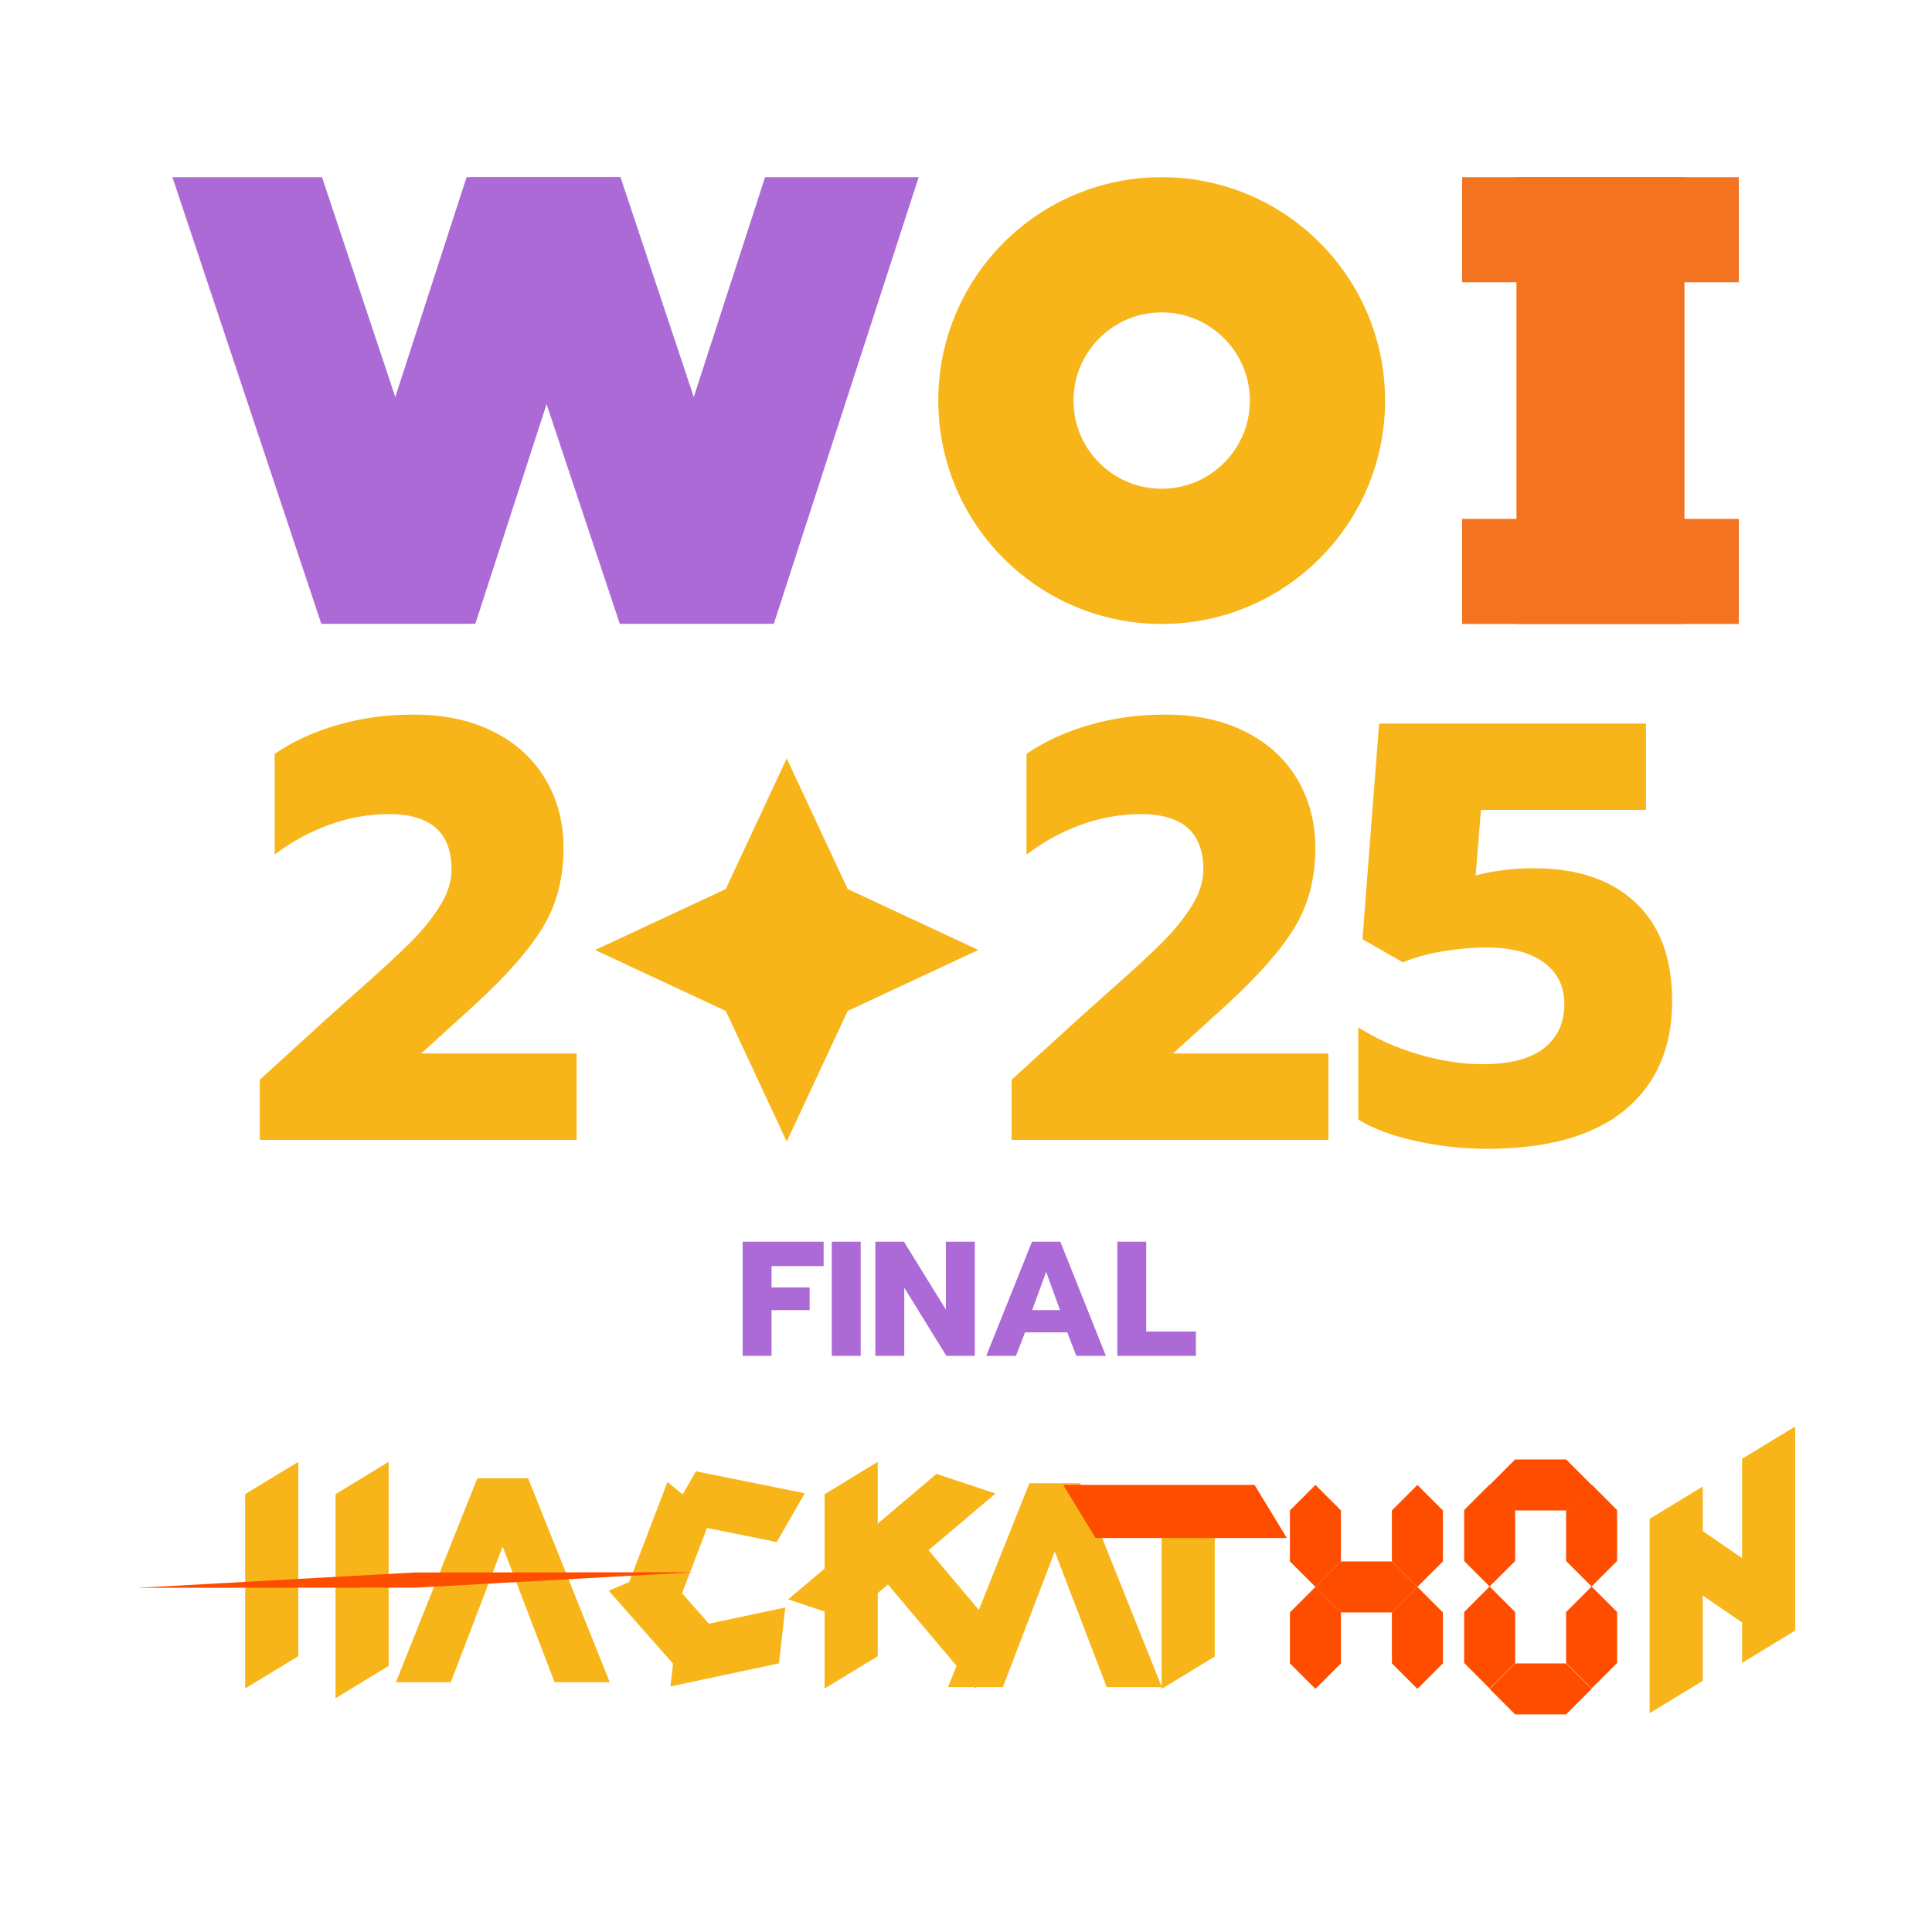 <svg xmlns="http://www.w3.org/2000/svg" xmlns:xlink="http://www.w3.org/1999/xlink" width="500" zoomAndPan="magnify" viewBox="0 0 375 375" height="500" preserveAspectRatio="xMidYMid meet" version="1.0"><defs><g/><clipPath id="63be423034"><path d="M 33.469 34.391 L 91.406 34.391 L 91.406 121.297 L 33.469 121.297 Z M 33.469 34.391 " clip-rule="nonzero"/></clipPath><clipPath id="0a45635641"><path d="M 62.5 34.391 L 33.469 34.391 L 62.379 121.113 L 91.406 121.113 Z M 62.5 34.391 " clip-rule="nonzero"/></clipPath><clipPath id="a059750b80"><path d="M 182.121 34.391 L 268.84 34.391 L 268.84 121.109 L 182.121 121.109 Z M 182.121 34.391 " clip-rule="nonzero"/></clipPath><clipPath id="6018377f24"><path d="M 225.48 34.391 C 201.535 34.391 182.121 53.805 182.121 77.75 C 182.121 101.699 201.535 121.109 225.48 121.109 C 249.426 121.109 268.84 101.699 268.84 77.75 C 268.84 53.805 249.426 34.391 225.48 34.391 Z M 225.48 34.391 " clip-rule="nonzero"/></clipPath><clipPath id="c31fa42d1b"><path d="M 294.344 34.391 L 326.957 34.391 L 326.957 121.113 L 294.344 121.113 Z M 294.344 34.391 " clip-rule="nonzero"/></clipPath><clipPath id="eff9671c9c"><path d="M 283.801 34.391 L 337.5 34.391 L 337.5 54.793 L 283.801 54.793 Z M 283.801 34.391 " clip-rule="nonzero"/></clipPath><clipPath id="6e8412d7a6"><path d="M 283.801 100.715 L 337.5 100.715 L 337.5 121.113 L 283.801 121.113 Z M 283.801 100.715 " clip-rule="nonzero"/></clipPath><clipPath id="564c8b40d2"><path d="M 62.438 34.391 L 120.375 34.391 L 120.375 121.297 L 62.438 121.297 Z M 62.438 34.391 " clip-rule="nonzero"/></clipPath><clipPath id="d7333ff2c7"><path d="M 90.562 34.391 L 120.375 34.391 L 92.25 121.113 L 62.438 121.113 Z M 90.562 34.391 " clip-rule="nonzero"/></clipPath><clipPath id="9bcc4c5cad"><path d="M 120.375 34.391 L 178.312 34.391 L 178.312 121.297 L 120.375 121.297 Z M 120.375 34.391 " clip-rule="nonzero"/></clipPath><clipPath id="7edb942242"><path d="M 148.5 34.391 L 178.312 34.391 L 150.188 121.113 L 120.375 121.113 Z M 148.5 34.391 " clip-rule="nonzero"/></clipPath><clipPath id="3dc9838825"><path d="M 91.406 34.391 L 149.344 34.391 L 149.344 121.297 L 91.406 121.297 Z M 91.406 34.391 " clip-rule="nonzero"/></clipPath><clipPath id="6bc42a0f5a"><path d="M 120.438 34.391 L 91.406 34.391 L 120.316 121.113 L 149.344 121.113 Z M 120.438 34.391 " clip-rule="nonzero"/></clipPath><clipPath id="3e1170ddd4"><path d="M 115.523 147.211 L 189.887 147.211 L 189.887 221.574 L 115.523 221.574 Z M 115.523 147.211 " clip-rule="nonzero"/></clipPath><clipPath id="528530fe82"><path d="M 152.703 147.211 L 164.535 172.562 L 189.887 184.391 L 164.535 196.223 L 152.703 221.574 L 140.875 196.223 L 115.523 184.391 L 140.875 172.562 Z M 152.703 147.211 " clip-rule="nonzero"/></clipPath><clipPath id="421d84846e"><path d="M 47.59 283.715 L 57.898 283.715 L 57.898 327.73 L 47.59 327.73 Z M 47.59 283.715 " clip-rule="nonzero"/></clipPath><clipPath id="7494b98ffb"><path d="M 47.59 290.012 L 47.59 327.73 L 57.898 321.461 L 57.898 283.738 Z M 47.59 290.012 " clip-rule="nonzero"/></clipPath><clipPath id="d8d7144ee2"><path d="M 65.133 283.719 L 75.441 283.719 L 75.441 329.625 L 65.133 329.625 Z M 65.133 283.719 " clip-rule="nonzero"/></clipPath><clipPath id="66fc0dbc27"><path d="M 65.133 290.012 L 65.133 329.625 L 75.441 323.355 L 75.441 283.742 Z M 65.133 290.012 " clip-rule="nonzero"/></clipPath><clipPath id="2c75e0b461"><path d="M 129 285 L 157 285 L 157 300 L 129 300 Z M 129 285 " clip-rule="nonzero"/></clipPath><clipPath id="07f0750fc0"><path d="M 129.648 295.051 L 138.469 279.668 L 156.258 289.867 L 147.434 305.254 Z M 129.648 295.051 " clip-rule="nonzero"/></clipPath><clipPath id="ac4fae06ba"><path d="M 135.078 285.582 L 129.648 295.051 L 150.785 299.312 L 156.215 289.844 Z M 135.078 285.582 " clip-rule="nonzero"/></clipPath><clipPath id="805b6721f6"><path d="M 121 287 L 138 287 L 138 315 L 121 315 Z M 121 287 " clip-rule="nonzero"/></clipPath><clipPath id="3952c8d844"><path d="M 130.305 314.695 L 116.59 303.449 L 129.59 287.59 L 143.305 298.836 Z M 130.305 314.695 " clip-rule="nonzero"/></clipPath><clipPath id="cf5213a5ff"><path d="M 121.863 307.773 L 130.305 314.695 L 138 294.551 L 129.559 287.629 Z M 121.863 307.773 " clip-rule="nonzero"/></clipPath><clipPath id="44c1d7bbc2"><path d="M 118 304 L 143 304 L 143 325 L 118 325 Z M 118 304 " clip-rule="nonzero"/></clipPath><clipPath id="48a8f2dc47"><path d="M 142.445 320.66 L 126.113 327.574 L 118.117 308.691 L 134.445 301.777 Z M 142.445 320.66 " clip-rule="nonzero"/></clipPath><clipPath id="59d48b0653"><path d="M 132.391 324.914 L 142.445 320.66 L 128.188 304.48 L 118.137 308.738 Z M 132.391 324.914 " clip-rule="nonzero"/></clipPath><clipPath id="1fda97b759"><path d="M 26 305 L 135 305 L 135 309 L 26 309 Z M 26 305 " clip-rule="nonzero"/></clipPath><clipPath id="2ffec7c332"><path d="M 134.777 305.168 L 26.707 311.145 L 26.543 308.203 L 134.613 302.223 Z M 134.777 305.168 " clip-rule="nonzero"/></clipPath><clipPath id="efb82d7eaa"><path d="M 80.746 308.156 L 134.777 305.168 L 80.582 305.211 L 26.551 308.199 Z M 80.746 308.156 " clip-rule="nonzero"/></clipPath><clipPath id="56387d9991"><path d="M 130 312 L 153 312 L 153 328 L 130 328 Z M 130 312 " clip-rule="nonzero"/></clipPath><clipPath id="7db9bf020b"><path d="M 152.422 312.008 L 150.438 329.629 L 130.059 327.336 L 132.043 309.711 Z M 152.422 312.008 " clip-rule="nonzero"/></clipPath><clipPath id="3fe08815f6"><path d="M 151.199 322.855 L 152.422 312.008 L 131.328 316.492 L 130.105 327.34 Z M 151.199 322.855 " clip-rule="nonzero"/></clipPath><clipPath id="2fcfd49408"><path d="M 160.055 283.727 L 170.363 283.727 L 170.363 327.742 L 160.055 327.742 Z M 160.055 283.727 " clip-rule="nonzero"/></clipPath><clipPath id="0f2bc7debd"><path d="M 160.055 290.023 L 160.055 327.742 L 170.363 321.469 L 170.363 283.75 Z M 160.055 290.023 " clip-rule="nonzero"/></clipPath><clipPath id="724ef94720"><path d="M 152 286 L 194 286 L 194 315 L 152 315 Z M 152 286 " clip-rule="nonzero"/></clipPath><clipPath id="7230d1a1e8"><path d="M 152.98 310.434 L 186.586 282.008 L 193.242 289.879 L 159.641 318.305 Z M 152.98 310.434 " clip-rule="nonzero"/></clipPath><clipPath id="14d7bc965e"><path d="M 181.781 286.074 L 152.98 310.434 L 164.426 314.254 L 193.227 289.895 Z M 181.781 286.074 " clip-rule="nonzero"/></clipPath><clipPath id="20d506b064"><path d="M 171 295 L 194 295 L 194 328 L 171 328 Z M 171 295 " clip-rule="nonzero"/></clipPath><clipPath id="ca4010696b"><path d="M 189.359 327.727 L 167.953 302.324 L 175.836 295.68 L 197.242 321.086 Z M 189.359 327.727 " clip-rule="nonzero"/></clipPath><clipPath id="14370f4b8c"><path d="M 171.992 307.121 L 189.359 327.727 L 193.203 316.289 L 175.836 295.684 Z M 171.992 307.121 " clip-rule="nonzero"/></clipPath><clipPath id="6c3f2bfb1d"><path d="M 225.473 288.664 L 235.781 288.664 L 235.781 327.805 L 225.473 327.805 Z M 225.473 288.664 " clip-rule="nonzero"/></clipPath><clipPath id="4ddc0489cc"><path d="M 225.473 294.961 L 225.473 327.805 L 235.781 321.535 L 235.781 288.691 Z M 225.473 294.961 " clip-rule="nonzero"/></clipPath><clipPath id="34679e252e"><path d="M 206.367 288.219 L 249.777 288.219 L 249.777 298.527 L 206.367 298.527 Z M 206.367 288.219 " clip-rule="nonzero"/></clipPath><clipPath id="2c1ca700f8"><path d="M 212.645 298.527 L 249.777 298.527 L 243.504 288.219 L 206.375 288.219 Z M 212.645 298.527 " clip-rule="nonzero"/></clipPath><clipPath id="9ec094ddc3"><path d="M 250.375 288.223 L 260.273 288.223 L 260.273 308.016 L 250.375 308.016 Z M 250.375 288.223 " clip-rule="nonzero"/></clipPath><clipPath id="b06ed8a78c"><path d="M 250.375 293.172 L 250.375 303.07 L 255.324 308.016 L 260.273 303.07 L 260.273 293.172 L 255.324 288.223 Z M 250.375 293.172 " clip-rule="nonzero"/></clipPath><clipPath id="c458e8409b"><path d="M 250.375 308.016 L 260.273 308.016 L 260.273 327.812 L 250.375 327.812 Z M 250.375 308.016 " clip-rule="nonzero"/></clipPath><clipPath id="eeb921a399"><path d="M 250.375 312.965 L 250.375 322.863 L 255.324 327.812 L 260.273 322.863 L 260.273 312.965 L 255.324 308.016 Z M 250.375 312.965 " clip-rule="nonzero"/></clipPath><clipPath id="5c62caa553"><path d="M 270.168 288.223 L 280.062 288.223 L 280.062 308.016 L 270.168 308.016 Z M 270.168 288.223 " clip-rule="nonzero"/></clipPath><clipPath id="8cc2feea0c"><path d="M 270.168 293.172 L 270.168 303.07 L 275.113 308.016 L 280.062 303.07 L 280.062 293.172 L 275.113 288.223 Z M 270.168 293.172 " clip-rule="nonzero"/></clipPath><clipPath id="5cc24d2f7f"><path d="M 270.168 308.016 L 280.062 308.016 L 280.062 327.812 L 270.168 327.812 Z M 270.168 308.016 " clip-rule="nonzero"/></clipPath><clipPath id="202a11cc1f"><path d="M 270.168 312.965 L 270.168 322.863 L 275.113 327.812 L 280.062 322.863 L 280.062 312.965 L 275.113 308.016 Z M 270.168 312.965 " clip-rule="nonzero"/></clipPath><clipPath id="7c7a3c7fd8"><path d="M 255.316 303.074 L 275.113 303.074 L 275.113 312.969 L 255.316 312.969 Z M 255.316 303.074 " clip-rule="nonzero"/></clipPath><clipPath id="6ddcd5cb2c"><path d="M 270.164 303.074 L 260.266 303.074 L 255.316 308.02 L 260.266 312.969 L 270.164 312.969 L 275.113 308.02 Z M 270.164 303.074 " clip-rule="nonzero"/></clipPath><clipPath id="01dcc8c2b5"><path d="M 284.191 288.148 L 294.086 288.148 L 294.086 307.941 L 284.191 307.941 Z M 284.191 288.148 " clip-rule="nonzero"/></clipPath><clipPath id="841e202ce6"><path d="M 284.191 293.098 L 284.191 302.992 L 289.137 307.941 L 294.086 302.992 L 294.086 293.098 L 289.137 288.148 Z M 284.191 293.098 " clip-rule="nonzero"/></clipPath><clipPath id="09a0baba20"><path d="M 284.191 307.941 L 294.086 307.941 L 294.086 327.734 L 284.191 327.734 Z M 284.191 307.941 " clip-rule="nonzero"/></clipPath><clipPath id="72b0f4621e"><path d="M 284.191 312.891 L 284.191 322.785 L 289.137 327.734 L 294.086 322.785 L 294.086 312.891 L 289.137 307.941 Z M 284.191 312.891 " clip-rule="nonzero"/></clipPath><clipPath id="ff520b89c0"><path d="M 303.98 288.148 L 313.875 288.148 L 313.875 307.941 L 303.98 307.941 Z M 303.98 288.148 " clip-rule="nonzero"/></clipPath><clipPath id="38b9f26ed3"><path d="M 303.98 293.098 L 303.98 302.992 L 308.93 307.941 L 313.875 302.992 L 313.875 293.098 L 308.93 288.148 Z M 303.98 293.098 " clip-rule="nonzero"/></clipPath><clipPath id="99008e4008"><path d="M 303.98 307.941 L 313.875 307.941 L 313.875 327.734 L 303.98 327.734 Z M 303.98 307.941 " clip-rule="nonzero"/></clipPath><clipPath id="9c171e7b8c"><path d="M 303.98 312.891 L 303.98 322.785 L 308.93 327.734 L 313.875 322.785 L 313.875 312.891 L 308.93 307.941 Z M 303.98 312.891 " clip-rule="nonzero"/></clipPath><clipPath id="bf53caca82"><path d="M 289.133 322.867 L 308.926 322.867 L 308.926 332.762 L 289.133 332.762 Z M 289.133 322.867 " clip-rule="nonzero"/></clipPath><clipPath id="d5b41d536b"><path d="M 303.977 322.867 L 294.082 322.867 L 289.133 327.812 L 294.082 332.762 L 303.977 332.762 L 308.926 327.812 Z M 303.977 322.867 " clip-rule="nonzero"/></clipPath><clipPath id="71f11c9aec"><path d="M 320.195 288.508 L 330.504 288.508 L 330.504 332.523 L 320.195 332.523 Z M 320.195 288.508 " clip-rule="nonzero"/></clipPath><clipPath id="9eb8359c20"><path d="M 320.195 294.805 L 320.195 332.523 L 330.504 326.25 L 330.504 288.531 Z M 320.195 294.805 " clip-rule="nonzero"/></clipPath><clipPath id="d6b7f410a8"><path d="M 338.137 276.859 L 348.445 276.859 L 348.445 322.766 L 338.137 322.766 Z M 338.137 276.859 " clip-rule="nonzero"/></clipPath><clipPath id="302931277f"><path d="M 338.137 283.152 L 338.137 322.766 L 348.445 316.492 L 348.445 276.879 Z M 338.137 283.152 " clip-rule="nonzero"/></clipPath><clipPath id="4064f5f65e"><path d="M 324 293 L 344 293 L 344 318 L 324 318 Z M 324 293 " clip-rule="nonzero"/></clipPath><clipPath id="c5f878da47"><path d="M 342.602 317.992 L 319.164 301.906 L 324.996 293.406 L 348.438 309.492 Z M 342.602 317.992 " clip-rule="nonzero"/></clipPath><clipPath id="460482a31e"><path d="M 324.344 305.461 L 342.602 317.992 L 343.266 305.945 L 325.008 293.414 Z M 324.344 305.461 " clip-rule="nonzero"/></clipPath><clipPath id="e87d6ba829"><path d="M 289.137 283.277 L 308.93 283.277 L 308.93 293.176 L 289.137 293.176 Z M 289.137 283.277 " clip-rule="nonzero"/></clipPath><clipPath id="0da97b1c02"><path d="M 303.98 283.277 L 294.082 283.277 L 289.137 288.227 L 294.082 293.176 L 303.98 293.176 L 308.93 288.227 Z M 303.98 283.277 " clip-rule="nonzero"/></clipPath></defs><g clip-path="url(#63be423034)"><g clip-path="url(#0a45635641)"><path fill="#ac6ad6" d="M 33.469 34.391 L 91.406 34.391 L 91.406 121.07 L 33.469 121.07 Z M 33.469 34.391 " fill-opacity="1" fill-rule="nonzero"/></g></g><g clip-path="url(#a059750b80)"><g clip-path="url(#6018377f24)"><path stroke-linecap="butt" transform="matrix(0.75, 0, 0, 0.75, 182.121, 34.392)" fill="none" stroke-linejoin="miter" d="M 57.813 -0.002 C 25.886 -0.002 0 25.883 0 57.81 C 0 89.743 25.886 115.623 57.813 115.623 C 89.74 115.623 115.625 89.743 115.625 57.81 C 115.625 25.883 89.74 -0.002 57.813 -0.002 Z M 57.813 -0.002 " stroke="#f7b519" stroke-width="70" stroke-opacity="1" stroke-miterlimit="4"/></g></g><g clip-path="url(#c31fa42d1b)"><path fill="#f37321" d="M 294.344 34.391 L 326.957 34.391 L 326.957 121.156 L 294.344 121.156 Z M 294.344 34.391 " fill-opacity="1" fill-rule="nonzero"/></g><g clip-path="url(#eff9671c9c)"><path fill="#f37321" d="M 283.801 34.391 L 337.508 34.391 L 337.508 54.793 L 283.801 54.793 Z M 283.801 34.391 " fill-opacity="1" fill-rule="nonzero"/></g><g clip-path="url(#6e8412d7a6)"><path fill="#f37321" d="M 283.801 100.715 L 337.508 100.715 L 337.508 121.113 L 283.801 121.113 Z M 283.801 100.715 " fill-opacity="1" fill-rule="nonzero"/></g><g clip-path="url(#564c8b40d2)"><g clip-path="url(#d7333ff2c7)"><path fill="#ac6ad6" d="M 62.438 34.391 L 120.375 34.391 L 120.375 121.07 L 62.438 121.07 Z M 62.438 34.391 " fill-opacity="1" fill-rule="nonzero"/></g></g><g clip-path="url(#9bcc4c5cad)"><g clip-path="url(#7edb942242)"><path fill="#ac6ad6" d="M 120.375 34.391 L 178.312 34.391 L 178.312 121.07 L 120.375 121.07 Z M 120.375 34.391 " fill-opacity="1" fill-rule="nonzero"/></g></g><g clip-path="url(#3dc9838825)"><g clip-path="url(#6bc42a0f5a)"><path fill="#ac6ad6" d="M 91.406 34.391 L 149.344 34.391 L 149.344 121.07 L 91.406 121.07 Z M 91.406 34.391 " fill-opacity="1" fill-rule="nonzero"/></g></g><g fill="#f7b519" fill-opacity="1"><g transform="translate(47.531, 221.247)"><g><path d="M 2.891 -11.672 L 15.719 -23.359 L 21.266 -28.328 C 25.816 -32.336 29.305 -35.535 31.734 -37.922 C 34.16 -40.305 36.16 -42.734 37.734 -45.203 C 39.316 -47.672 40.109 -50.098 40.109 -52.484 C 40.109 -59.648 36.066 -63.234 27.984 -63.234 C 24.047 -63.234 20.172 -62.539 16.359 -61.156 C 12.547 -59.77 9.02 -57.844 5.781 -55.375 L 5.781 -74.922 C 9.25 -77.305 13.297 -79.172 17.922 -80.516 C 22.547 -81.867 27.477 -82.547 32.719 -82.547 C 38.727 -82.547 43.93 -81.426 48.328 -79.188 C 52.723 -76.957 56.07 -73.875 58.375 -69.938 C 60.688 -66.008 61.844 -61.582 61.844 -56.656 C 61.844 -50.719 60.473 -45.531 57.734 -41.094 C 55.004 -36.664 50.598 -31.676 44.516 -26.125 L 34.219 -16.766 L 64.391 -16.766 L 64.391 0 L 2.891 0 Z M 2.891 -11.672 "/></g></g></g><g fill="#f7b519" fill-opacity="1"><g transform="translate(114.84, 221.247)"><g/></g></g><g fill="#f7b519" fill-opacity="1"><g transform="translate(154.148, 221.247)"><g/></g></g><g fill="#f7b519" fill-opacity="1"><g transform="translate(193.462, 221.247)"><g><path d="M 2.891 -11.672 L 15.719 -23.359 L 21.266 -28.328 C 25.816 -32.336 29.305 -35.535 31.734 -37.922 C 34.16 -40.305 36.16 -42.734 37.734 -45.203 C 39.316 -47.672 40.109 -50.098 40.109 -52.484 C 40.109 -59.648 36.066 -63.234 27.984 -63.234 C 24.047 -63.234 20.172 -62.539 16.359 -61.156 C 12.547 -59.77 9.02 -57.844 5.781 -55.375 L 5.781 -74.922 C 9.25 -77.305 13.297 -79.172 17.922 -80.516 C 22.547 -81.867 27.477 -82.547 32.719 -82.547 C 38.727 -82.547 43.93 -81.426 48.328 -79.188 C 52.723 -76.957 56.07 -73.875 58.375 -69.938 C 60.688 -66.008 61.844 -61.582 61.844 -56.656 C 61.844 -50.719 60.473 -45.531 57.734 -41.094 C 55.004 -36.664 50.598 -31.676 44.516 -26.125 L 34.219 -16.766 L 64.391 -16.766 L 64.391 0 L 2.891 0 Z M 2.891 -11.672 "/></g></g></g><g fill="#f7b519" fill-opacity="1"><g transform="translate(260.748, 221.247)"><g><path d="M 27.859 1.734 C 23.234 1.734 18.645 1.234 14.094 0.234 C 9.551 -0.766 5.816 -2.156 2.891 -3.938 L 2.891 -21.844 C 6.359 -19.613 10.27 -17.863 14.625 -16.594 C 18.977 -15.32 23.082 -14.688 26.938 -14.688 C 32.332 -14.688 36.336 -15.723 38.953 -17.797 C 41.578 -19.879 42.891 -22.734 42.891 -26.359 C 42.891 -29.828 41.555 -32.523 38.891 -34.453 C 36.234 -36.379 32.52 -37.344 27.75 -37.344 C 25.051 -37.344 22.219 -37.094 19.25 -36.594 C 16.281 -36.094 13.719 -35.379 11.562 -34.453 L 3.703 -38.953 L 6.938 -80.812 L 58.734 -80.812 L 58.734 -64.047 L 26.703 -64.047 L 25.672 -51.328 C 29.211 -52.254 32.988 -52.719 37 -52.719 C 45.395 -52.719 51.961 -50.5 56.703 -46.062 C 61.441 -41.633 63.812 -35.258 63.812 -26.938 C 63.812 -17.914 60.766 -10.879 54.672 -5.828 C 48.586 -0.785 39.648 1.734 27.859 1.734 Z M 27.859 1.734 "/></g></g></g><g clip-path="url(#3e1170ddd4)"><g clip-path="url(#528530fe82)"><path fill="#f7b519" d="M 115.523 147.211 L 189.887 147.211 L 189.887 221.574 L 115.523 221.574 Z M 115.523 147.211 " fill-opacity="1" fill-rule="nonzero"/></g></g><g clip-path="url(#421d84846e)"><g clip-path="url(#7494b98ffb)"><path fill="#f7b519" d="M 47.59 327.73 L 47.59 283.758 L 57.898 283.758 L 57.898 327.73 Z M 47.59 327.73 " fill-opacity="1" fill-rule="nonzero"/></g></g><g clip-path="url(#d8d7144ee2)"><g clip-path="url(#66fc0dbc27)"><path fill="#f7b519" d="M 65.133 329.625 L 65.133 283.762 L 75.441 283.762 L 75.441 329.625 Z M 65.133 329.625 " fill-opacity="1" fill-rule="nonzero"/></g></g><g fill="#f7b519" fill-opacity="1"><g transform="translate(119.772, 286.944)"><g><path d="M -1.422 39.578 L -12.125 39.578 L -22.203 13.25 L -32.281 39.578 L -42.922 39.578 L -27.125 0 L -17.266 0 Z M -1.422 39.578 "/></g></g></g><g clip-path="url(#2c75e0b461)"><g clip-path="url(#07f0750fc0)"><g clip-path="url(#ac4fae06ba)"><path fill="#f7b519" d="M 129.648 295.051 L 138.469 279.668 L 156.199 289.836 L 147.375 305.219 Z M 129.648 295.051 " fill-opacity="1" fill-rule="nonzero"/></g></g></g><g clip-path="url(#805b6721f6)"><g clip-path="url(#3952c8d844)"><g clip-path="url(#cf5213a5ff)"><path fill="#f7b519" d="M 130.305 314.695 L 116.59 303.449 L 129.547 287.645 L 143.262 298.891 Z M 130.305 314.695 " fill-opacity="1" fill-rule="nonzero"/></g></g></g><g clip-path="url(#44c1d7bbc2)"><g clip-path="url(#48a8f2dc47)"><g clip-path="url(#59d48b0653)"><path fill="#f7b519" d="M 142.445 320.66 L 126.113 327.574 L 118.145 308.758 L 134.473 301.84 Z M 142.445 320.66 " fill-opacity="1" fill-rule="nonzero"/></g></g></g><g clip-path="url(#1fda97b759)"><g clip-path="url(#2ffec7c332)"><g clip-path="url(#efb82d7eaa)"><path fill="#ff4d00" d="M 134.777 305.168 L 26.715 311.145 L 26.555 308.199 L 134.613 302.223 Z M 134.777 305.168 " fill-opacity="1" fill-rule="nonzero"/></g></g></g><g clip-path="url(#56387d9991)"><g clip-path="url(#7db9bf020b)"><g clip-path="url(#3fe08815f6)"><path fill="#f7b519" d="M 152.422 312.008 L 150.438 329.629 L 130.129 327.344 L 132.113 309.719 Z M 152.422 312.008 " fill-opacity="1" fill-rule="nonzero"/></g></g></g><g clip-path="url(#2fcfd49408)"><g clip-path="url(#0f2bc7debd)"><path fill="#f7b519" d="M 160.055 327.742 L 160.055 283.77 L 170.363 283.77 L 170.363 327.742 Z M 160.055 327.742 " fill-opacity="1" fill-rule="nonzero"/></g></g><g clip-path="url(#724ef94720)"><g clip-path="url(#7230d1a1e8)"><g clip-path="url(#14d7bc965e)"><path fill="#f7b519" d="M 152.98 310.434 L 186.555 282.035 L 193.211 289.906 L 159.641 318.305 Z M 152.98 310.434 " fill-opacity="1" fill-rule="nonzero"/></g></g></g><g clip-path="url(#20d506b064)"><g clip-path="url(#ca4010696b)"><g clip-path="url(#14370f4b8c)"><path fill="#f7b519" d="M 189.359 327.727 L 167.953 302.324 L 175.836 295.68 L 197.242 321.086 Z M 189.359 327.727 " fill-opacity="1" fill-rule="nonzero"/></g></g></g><g fill="#f7b519" fill-opacity="1"><g transform="translate(226.935, 287.891)"><g><path d="M -1.422 39.578 L -12.125 39.578 L -22.203 13.25 L -32.281 39.578 L -42.922 39.578 L -27.125 0 L -17.266 0 Z M -1.422 39.578 "/></g></g></g><g clip-path="url(#6c3f2bfb1d)"><g clip-path="url(#4ddc0489cc)"><path fill="#f7b519" d="M 225.473 327.805 L 225.473 288.703 L 235.781 288.703 L 235.781 327.805 Z M 225.473 327.805 " fill-opacity="1" fill-rule="nonzero"/></g></g><g clip-path="url(#34679e252e)"><g clip-path="url(#2c1ca700f8)"><path fill="#ff4d00" d="M 249.777 298.527 L 206.367 298.527 L 206.367 288.219 L 249.777 288.219 Z M 249.777 298.527 " fill-opacity="1" fill-rule="nonzero"/></g></g><g clip-path="url(#9ec094ddc3)"><g clip-path="url(#b06ed8a78c)"><path fill="#ff4d00" d="M 250.375 308.016 L 250.375 288.223 L 260.273 288.223 L 260.273 308.016 Z M 250.375 308.016 " fill-opacity="1" fill-rule="nonzero"/></g></g><g clip-path="url(#c458e8409b)"><g clip-path="url(#eeb921a399)"><path fill="#ff4d00" d="M 250.375 327.812 L 250.375 308.016 L 260.273 308.016 L 260.273 327.812 Z M 250.375 327.812 " fill-opacity="1" fill-rule="nonzero"/></g></g><g clip-path="url(#5c62caa553)"><g clip-path="url(#8cc2feea0c)"><path fill="#ff4d00" d="M 270.168 308.016 L 270.168 288.223 L 280.062 288.223 L 280.062 308.016 Z M 270.168 308.016 " fill-opacity="1" fill-rule="nonzero"/></g></g><g clip-path="url(#5cc24d2f7f)"><g clip-path="url(#202a11cc1f)"><path fill="#ff4d00" d="M 270.168 327.812 L 270.168 308.016 L 280.062 308.016 L 280.062 327.812 Z M 270.168 327.812 " fill-opacity="1" fill-rule="nonzero"/></g></g><g clip-path="url(#7c7a3c7fd8)"><g clip-path="url(#6ddcd5cb2c)"><path fill="#ff4d00" d="M 255.316 303.074 L 275.113 303.074 L 275.113 312.969 L 255.316 312.969 Z M 255.316 303.074 " fill-opacity="1" fill-rule="nonzero"/></g></g><g clip-path="url(#01dcc8c2b5)"><g clip-path="url(#841e202ce6)"><path fill="#ff4d00" d="M 284.191 307.941 L 284.191 288.148 L 294.086 288.148 L 294.086 307.941 Z M 284.191 307.941 " fill-opacity="1" fill-rule="nonzero"/></g></g><g clip-path="url(#09a0baba20)"><g clip-path="url(#72b0f4621e)"><path fill="#ff4d00" d="M 284.191 327.734 L 284.191 307.941 L 294.086 307.941 L 294.086 327.734 Z M 284.191 327.734 " fill-opacity="1" fill-rule="nonzero"/></g></g><g clip-path="url(#ff520b89c0)"><g clip-path="url(#38b9f26ed3)"><path fill="#ff4d00" d="M 303.98 307.941 L 303.98 288.148 L 313.875 288.148 L 313.875 307.941 Z M 303.98 307.941 " fill-opacity="1" fill-rule="nonzero"/></g></g><g clip-path="url(#99008e4008)"><g clip-path="url(#9c171e7b8c)"><path fill="#ff4d00" d="M 303.98 327.734 L 303.98 307.941 L 313.875 307.941 L 313.875 327.734 Z M 303.98 327.734 " fill-opacity="1" fill-rule="nonzero"/></g></g><g clip-path="url(#bf53caca82)"><g clip-path="url(#d5b41d536b)"><path fill="#ff4d00" d="M 289.133 322.867 L 308.926 322.867 L 308.926 332.762 L 289.133 332.762 Z M 289.133 322.867 " fill-opacity="1" fill-rule="nonzero"/></g></g><g clip-path="url(#71f11c9aec)"><g clip-path="url(#9eb8359c20)"><path fill="#f7b519" d="M 320.195 332.523 L 320.195 288.547 L 330.504 288.547 L 330.504 332.523 Z M 320.195 332.523 " fill-opacity="1" fill-rule="nonzero"/></g></g><g clip-path="url(#d6b7f410a8)"><g clip-path="url(#302931277f)"><path fill="#f7b519" d="M 338.137 322.766 L 338.137 276.898 L 348.445 276.898 L 348.445 322.766 Z M 338.137 322.766 " fill-opacity="1" fill-rule="nonzero"/></g></g><g clip-path="url(#4064f5f65e)"><g clip-path="url(#c5f878da47)"><g clip-path="url(#460482a31e)"><path fill="#f7b519" d="M 342.602 317.992 L 319.164 301.906 L 324.996 293.406 L 348.438 309.492 Z M 342.602 317.992 " fill-opacity="1" fill-rule="nonzero"/></g></g></g><g clip-path="url(#e87d6ba829)"><g clip-path="url(#0da97b1c02)"><path fill="#ff4d00" d="M 289.137 283.277 L 308.93 283.277 L 308.93 293.176 L 289.137 293.176 Z M 289.137 283.277 " fill-opacity="1" fill-rule="nonzero"/></g></g><g fill="#ac6ad6" fill-opacity="1"><g transform="translate(142.725, 263.169)"><g><path d="M 1.422 -22.156 L 17.141 -22.156 L 17.141 -17.422 L 7.031 -17.422 L 7.031 -13.281 L 14.422 -13.281 L 14.422 -8.875 L 7.031 -8.875 L 7.031 0 L 1.422 0 Z M 1.422 -22.156 "/></g></g></g><g fill="#ac6ad6" fill-opacity="1"><g transform="translate(160.026, 263.169)"><g><path d="M 1.422 -22.156 L 7.031 -22.156 L 7.031 0 L 1.422 0 Z M 1.422 -22.156 "/></g></g></g><g fill="#ac6ad6" fill-opacity="1"><g transform="translate(168.487, 263.169)"><g><path d="M 1.422 -22.156 L 6.969 -22.156 L 15.109 -8.969 L 15.109 -22.156 L 20.719 -22.156 L 20.719 0 L 15.203 0 L 7.031 -13.219 L 7.031 0 L 1.422 0 Z M 1.422 -22.156 "/></g></g></g><g fill="#ac6ad6" fill-opacity="1"><g transform="translate(190.636, 263.169)"><g><path d="M 9.672 -22.156 L 15.172 -22.156 L 24.016 0 L 18.281 0 L 16.516 -4.562 L 8.328 -4.562 L 6.562 0 L 0.797 0 Z M 15.109 -8.875 L 12.422 -16.312 L 9.703 -8.875 Z M 15.109 -8.875 "/></g></g></g><g fill="#ac6ad6" fill-opacity="1"><g transform="translate(215.448, 263.169)"><g><path d="M 1.422 -22.156 L 7.031 -22.156 L 7.031 -4.719 L 16.672 -4.719 L 16.672 0 L 1.422 0 Z M 1.422 -22.156 "/></g></g></g></svg>